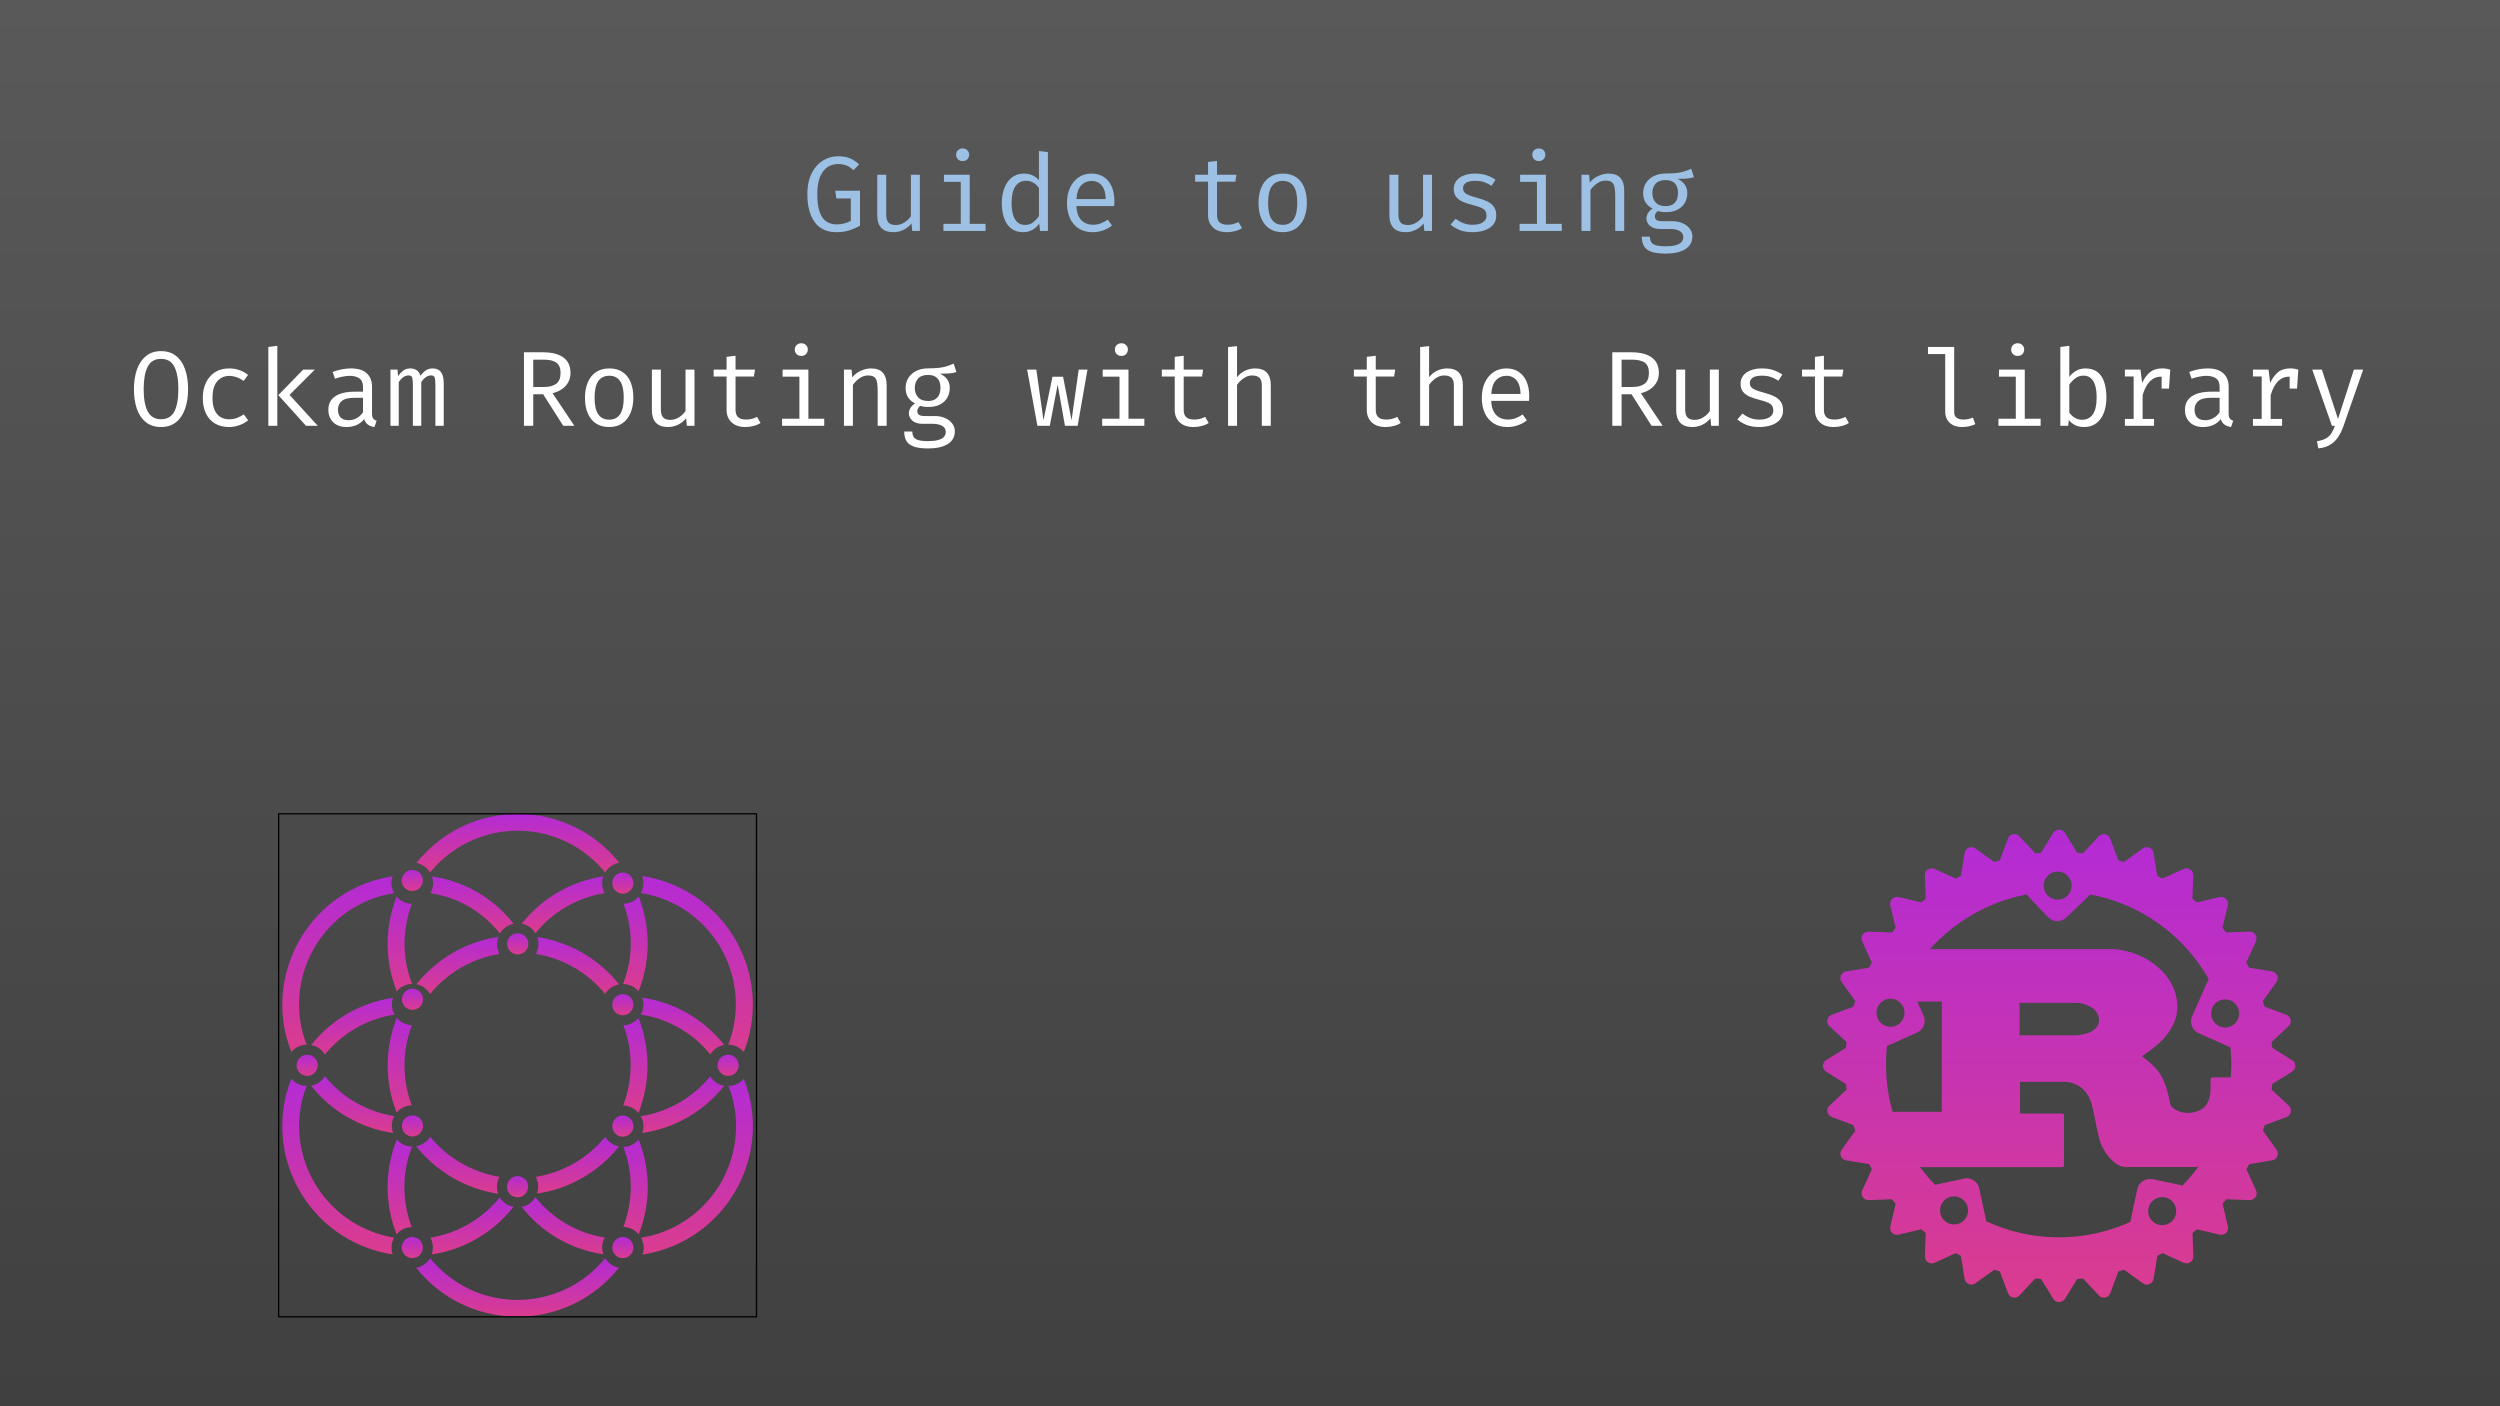 <svg width="1920" height="1080" viewBox="0 0 1920 1080" fill="none" xmlns="http://www.w3.org/2000/svg">
<rect x="0" y="0" width="1920" height="1080" fill="#808080" stroke="none"/>
<g clip-path="url(#clip0_1125_2)">
<path d="M1920 0H0V1080H1920V0Z" fill="url(#paint0_linear_1125_2)" fill-opacity="0.5"/>
<path d="M642.031 178.324C637.576 178.324 633.695 177.244 630.387 175.085C627.107 172.926 624.565 169.687 622.761 165.368C620.957 161.049 620.055 155.637 620.055 149.132C620.055 144.267 620.698 140.016 621.982 136.381C623.294 132.746 625.057 129.712 627.271 127.279C629.513 124.846 632.041 123.029 634.856 121.826C637.699 120.623 640.637 120.022 643.671 120.022C647.361 120.022 650.423 120.555 652.855 121.621C655.288 122.66 657.611 124.19 659.825 126.213L655.52 130.682C653.798 129.069 651.981 127.88 650.067 127.115C648.181 126.35 646.063 125.967 643.712 125.967C641.662 125.967 639.681 126.363 637.767 127.156C635.854 127.949 634.132 129.247 632.601 131.051C631.098 132.828 629.895 135.192 628.993 138.144C628.119 141.096 627.681 144.759 627.681 149.132C627.681 154.571 628.242 158.999 629.362 162.416C630.51 165.833 632.191 168.347 634.405 169.96C636.647 171.545 639.407 172.338 642.687 172.338C644.655 172.338 646.514 172.106 648.263 171.641C650.04 171.176 651.762 170.507 653.429 169.632V152.412H642.318L641.457 146.508H660.481V173.404C657.939 174.771 655.233 175.932 652.363 176.889C649.493 177.846 646.049 178.324 642.031 178.324ZM680.621 134.208V164.794C680.621 167.637 681.209 169.687 682.384 170.944C683.56 172.201 685.391 172.83 687.878 172.83C690.256 172.83 692.498 172.16 694.602 170.821C696.734 169.454 698.388 167.842 699.563 165.983V134.208H706.451V177.381H700.588L700.014 171.559C698.32 173.746 696.229 175.427 693.741 176.602C691.254 177.75 688.739 178.324 686.197 178.324C682.015 178.324 678.886 177.217 676.808 175.003C674.758 172.762 673.733 169.632 673.733 165.614V134.208H680.621ZM744.754 134.208V171.928H756.931V177.381H724.541V171.928H737.866V139.661H724.951V134.208H744.754ZM739.26 113.995C740.791 113.995 742.007 114.46 742.909 115.389C743.838 116.318 744.303 117.453 744.303 118.792C744.303 120.186 743.838 121.361 742.909 122.318C742.007 123.247 740.791 123.712 739.26 123.712C737.811 123.712 736.622 123.247 735.693 122.318C734.764 121.361 734.299 120.186 734.299 118.792C734.299 117.453 734.764 116.318 735.693 115.389C736.622 114.46 737.811 113.995 739.26 113.995ZM797.899 115.963L804.787 116.824V177.381H798.76L798.104 171.682C796.491 173.978 794.633 175.659 792.528 176.725C790.451 177.791 788.223 178.324 785.845 178.324C782.1 178.324 779.012 177.381 776.579 175.495C774.146 173.609 772.342 170.985 771.167 167.623C769.992 164.234 769.404 160.311 769.404 155.856C769.404 151.537 770.074 147.683 771.413 144.294C772.752 140.877 774.679 138.199 777.194 136.258C779.736 134.29 782.784 133.306 786.337 133.306C788.824 133.306 791.011 133.743 792.897 134.618C794.783 135.465 796.45 136.723 797.899 138.39V115.963ZM788.141 138.841C784.533 138.841 781.759 140.249 779.818 143.064C777.877 145.879 776.907 150.143 776.907 155.856C776.907 159.573 777.303 162.689 778.096 165.204C778.889 167.719 780.05 169.605 781.581 170.862C783.139 172.119 785.039 172.748 787.28 172.748C789.74 172.748 791.831 172.051 793.553 170.657C795.302 169.263 796.751 167.691 797.899 165.942V144.376C796.724 142.627 795.302 141.274 793.635 140.317C791.968 139.333 790.136 138.841 788.141 138.841ZM826.649 158.234C826.786 161.569 827.428 164.302 828.576 166.434C829.724 168.539 831.241 170.097 833.127 171.108C835.013 172.092 837.063 172.584 839.277 172.584C841.491 172.584 843.486 172.256 845.263 171.6C847.067 170.944 848.912 169.974 850.798 168.689L854.037 173.24C852.014 174.825 849.705 176.069 847.108 176.971C844.539 177.873 841.901 178.324 839.195 178.324C835.013 178.324 831.446 177.381 828.494 175.495C825.542 173.609 823.287 170.985 821.729 167.623C820.198 164.234 819.433 160.311 819.433 155.856C819.433 151.483 820.212 147.601 821.77 144.212C823.328 140.823 825.515 138.158 828.33 136.217C831.145 134.276 834.466 133.306 838.293 133.306C841.928 133.306 845.058 134.167 847.682 135.889C850.306 137.584 852.315 140.016 853.709 143.187C855.13 146.33 855.841 150.089 855.841 154.462C855.841 155.2 855.827 155.897 855.8 156.553C855.773 157.182 855.732 157.742 855.677 158.234H826.649ZM838.375 138.964C835.177 138.964 832.498 140.098 830.339 142.367C828.207 144.636 826.991 148.148 826.69 152.904H849.199C849.117 148.285 848.106 144.813 846.165 142.49C844.224 140.139 841.628 138.964 838.375 138.964ZM953.849 175.208C952.373 176.192 950.583 176.957 948.478 177.504C946.373 178.051 944.31 178.324 942.287 178.324C937.64 178.324 934.06 177.108 931.545 174.675C929.03 172.242 927.773 169.113 927.773 165.286V139.538H917.851V134.208H927.773V124.409L934.661 123.589V134.208H949.585L948.765 139.538H934.661V165.204C934.661 167.609 935.29 169.441 936.547 170.698C937.832 171.955 939.95 172.584 942.902 172.584C944.515 172.584 946.004 172.393 947.371 172.01C948.738 171.627 950.009 171.135 951.184 170.534L953.849 175.208ZM985.182 133.306C989.255 133.306 992.658 134.235 995.391 136.094C998.152 137.925 1000.22 140.522 1001.58 143.884C1002.98 147.246 1003.67 151.209 1003.67 155.774C1003.67 160.175 1002.96 164.07 1001.54 167.459C1000.12 170.848 998.029 173.513 995.268 175.454C992.535 177.367 989.145 178.324 985.1 178.324C981.055 178.324 977.652 177.395 974.891 175.536C972.13 173.677 970.039 171.067 968.618 167.705C967.224 164.316 966.527 160.366 966.527 155.856C966.527 151.401 967.238 147.478 968.659 144.089C970.08 140.7 972.171 138.062 974.932 136.176C977.72 134.263 981.137 133.306 985.182 133.306ZM985.182 138.923C981.465 138.923 978.649 140.303 976.736 143.064C974.85 145.797 973.907 150.061 973.907 155.856C973.907 161.541 974.836 165.764 976.695 168.525C978.581 171.286 981.383 172.666 985.1 172.666C988.817 172.666 991.605 171.286 993.464 168.525C995.35 165.764 996.293 161.514 996.293 155.774C996.293 150.034 995.364 145.797 993.505 143.064C991.646 140.303 988.872 138.923 985.182 138.923ZM1073.96 134.208V164.794C1073.96 167.637 1074.55 169.687 1075.73 170.944C1076.9 172.201 1078.73 172.83 1081.22 172.83C1083.6 172.83 1085.84 172.16 1087.95 170.821C1090.08 169.454 1091.73 167.842 1092.91 165.983V134.208H1099.79V177.381H1093.93L1093.36 171.559C1091.66 173.746 1089.57 175.427 1087.08 176.602C1084.6 177.75 1082.08 178.324 1079.54 178.324C1075.36 178.324 1072.23 177.217 1070.15 175.003C1068.1 172.762 1067.08 169.632 1067.08 165.614V134.208H1073.96ZM1130.92 172.625C1134.23 172.625 1136.84 172.01 1138.75 170.78C1140.69 169.523 1141.66 167.855 1141.66 165.778C1141.66 164.466 1141.42 163.332 1140.93 162.375C1140.46 161.418 1139.49 160.557 1138.02 159.792C1136.54 159.027 1134.27 158.261 1131.21 157.496C1128.23 156.758 1125.63 155.911 1123.42 154.954C1121.23 153.97 1119.52 152.699 1118.29 151.141C1117.09 149.583 1116.49 147.56 1116.49 145.073C1116.49 142.64 1117.17 140.549 1118.54 138.8C1119.93 137.023 1121.86 135.67 1124.32 134.741C1126.78 133.784 1129.64 133.306 1132.89 133.306C1136.36 133.306 1139.38 133.771 1141.95 134.7C1144.55 135.602 1146.75 136.723 1148.55 138.062L1145.52 142.736C1143.88 141.615 1142.07 140.7 1140.11 139.989C1138.14 139.251 1135.76 138.882 1132.97 138.882C1129.58 138.882 1127.18 139.415 1125.76 140.481C1124.34 141.52 1123.62 142.873 1123.62 144.54C1123.62 145.797 1123.97 146.85 1124.65 147.697C1125.36 148.517 1126.55 149.269 1128.22 149.952C1129.88 150.608 1132.18 151.332 1135.1 152.125C1137.92 152.863 1140.37 153.751 1142.44 154.79C1144.55 155.829 1146.19 157.195 1147.36 158.89C1148.54 160.585 1149.13 162.771 1149.13 165.45C1149.13 168.511 1148.25 170.999 1146.5 172.912C1144.75 174.798 1142.48 176.178 1139.7 177.053C1136.94 177.9 1134.01 178.324 1130.92 178.324C1127.01 178.324 1123.68 177.764 1120.92 176.643C1118.19 175.495 1115.89 174.115 1114.03 172.502L1117.97 167.951C1119.66 169.345 1121.6 170.479 1123.79 171.354C1126 172.201 1128.38 172.625 1130.92 172.625ZM1187.27 134.208V171.928H1199.44V177.381H1167.05V171.928H1180.38V139.661H1167.46V134.208H1187.27ZM1181.77 113.995C1183.3 113.995 1184.52 114.46 1185.42 115.389C1186.35 116.318 1186.81 117.453 1186.81 118.792C1186.81 120.186 1186.35 121.361 1185.42 122.318C1184.52 123.247 1183.3 123.712 1181.77 123.712C1180.32 123.712 1179.13 123.247 1178.2 122.318C1177.28 121.361 1176.81 120.186 1176.81 118.792C1176.81 117.453 1177.28 116.318 1178.2 115.389C1179.13 114.46 1180.32 113.995 1181.77 113.995ZM1214.58 177.381V134.208H1220.44L1220.98 140.194C1222.73 137.98 1224.91 136.285 1227.54 135.11C1230.19 133.907 1232.76 133.306 1235.24 133.306C1239.48 133.306 1242.56 134.427 1244.47 136.668C1246.41 138.909 1247.38 142.025 1247.38 146.016V177.381H1240.49V151.1C1240.49 148.148 1240.33 145.77 1240 143.966C1239.67 142.135 1238.99 140.809 1237.95 139.989C1236.91 139.142 1235.3 138.718 1233.11 138.718C1231.42 138.718 1229.82 139.087 1228.32 139.825C1226.84 140.563 1225.51 141.492 1224.34 142.613C1223.19 143.706 1222.23 144.813 1221.47 145.934V177.381H1214.58ZM1298.84 129.616L1300.98 136.094C1299.15 136.668 1297.19 137.023 1295.11 137.16C1293.04 137.297 1290.78 137.365 1288.35 137.365C1290.84 138.513 1292.71 140.003 1293.97 141.834C1295.22 143.638 1295.85 145.77 1295.85 148.23C1295.85 151.073 1295.21 153.601 1293.92 155.815C1292.64 158.029 1290.78 159.765 1288.35 161.022C1285.94 162.279 1283.03 162.908 1279.62 162.908C1278.17 162.908 1276.95 162.84 1275.97 162.703C1275.01 162.566 1274.08 162.361 1273.18 162.088C1272.52 162.525 1271.98 163.127 1271.54 163.892C1271.13 164.657 1270.92 165.45 1270.92 166.27C1270.92 167.309 1271.33 168.17 1272.15 168.853C1272.97 169.536 1274.49 169.878 1276.7 169.878H1284.49C1287.39 169.878 1289.99 170.397 1292.28 171.436C1294.61 172.475 1296.43 173.869 1297.74 175.618C1299.08 177.367 1299.75 179.363 1299.75 181.604C1299.75 185.841 1297.94 189.093 1294.33 191.362C1290.75 193.631 1285.68 194.765 1279.12 194.765C1274.53 194.765 1270.91 194.287 1268.26 193.33C1265.61 192.401 1263.71 190.966 1262.56 189.025C1261.44 187.112 1260.88 184.693 1260.88 181.768H1267.11C1267.11 183.435 1267.44 184.816 1268.09 185.909C1268.75 187.002 1269.94 187.809 1271.66 188.328C1273.38 188.875 1275.86 189.148 1279.08 189.148C1282.25 189.148 1284.84 188.875 1286.83 188.328C1288.85 187.809 1290.34 187.016 1291.3 185.95C1292.28 184.911 1292.78 183.613 1292.78 182.055C1292.78 180.005 1291.85 178.461 1289.99 177.422C1288.13 176.383 1285.81 175.864 1283.02 175.864H1275.31C1271.59 175.864 1268.85 175.044 1267.07 173.404C1265.32 171.764 1264.45 169.878 1264.45 167.746C1264.45 166.352 1264.84 164.999 1265.63 163.687C1266.45 162.375 1267.64 161.213 1269.2 160.202C1266.71 158.89 1264.88 157.264 1263.71 155.323C1262.53 153.382 1261.94 151.032 1261.94 148.271C1261.94 145.346 1262.67 142.763 1264.12 140.522C1265.57 138.253 1267.59 136.477 1270.19 135.192C1272.78 133.907 1275.78 133.265 1279.16 133.265C1282.8 133.238 1285.75 133.087 1288.02 132.814C1290.29 132.513 1292.23 132.09 1293.84 131.543C1295.48 130.996 1297.15 130.354 1298.84 129.616ZM1279.16 138.308C1275.69 138.308 1273.12 139.251 1271.46 141.137C1269.82 142.996 1269 145.374 1269 148.271C1269 151.196 1269.84 153.601 1271.54 155.487C1273.23 157.373 1275.83 158.316 1279.33 158.316C1282.39 158.316 1284.71 157.428 1286.3 155.651C1287.91 153.874 1288.72 151.401 1288.72 148.23C1288.72 144.977 1287.91 142.517 1286.3 140.85C1284.71 139.155 1282.34 138.308 1279.16 138.308Z" fill="#9CC1E4"/>
<path d="M144.448 298.854C144.448 304.539 143.669 309.582 142.111 313.983C140.58 318.356 138.27 321.787 135.182 324.274C132.093 326.734 128.253 327.964 123.661 327.964C119.096 327.964 115.256 326.761 112.14 324.356C109.051 321.923 106.728 318.534 105.17 314.188C103.639 309.842 102.874 304.758 102.874 298.936C102.874 293.223 103.639 288.167 105.17 283.766C106.728 279.365 109.051 275.921 112.14 273.434C115.256 270.919 119.096 269.662 123.661 269.662C128.253 269.662 132.093 270.878 135.182 273.311C138.27 275.744 140.58 279.147 142.111 283.52C143.669 287.893 144.448 293.005 144.448 298.854ZM136.986 298.854C136.986 291.337 135.947 285.584 133.87 281.593C131.82 277.602 128.417 275.607 123.661 275.607C118.905 275.607 115.488 277.616 113.411 281.634C111.361 285.652 110.336 291.419 110.336 298.936C110.336 306.453 111.402 312.179 113.534 316.115C115.666 320.024 119.041 321.978 123.661 321.978C128.417 321.978 131.82 320.01 133.87 316.074C135.947 312.111 136.986 306.371 136.986 298.854ZM175.986 322.019C178.145 322.019 180.154 321.664 182.013 320.953C183.899 320.242 185.634 319.34 187.22 318.247L190.582 322.757C188.696 324.37 186.427 325.641 183.776 326.57C181.124 327.499 178.528 327.964 175.986 327.964C171.694 327.964 168.032 327.048 164.998 325.217C161.991 323.358 159.695 320.762 158.11 317.427C156.524 314.065 155.732 310.129 155.732 305.619C155.732 301.3 156.524 297.433 158.11 294.016C159.722 290.572 162.032 287.866 165.039 285.898C168.073 283.93 171.749 282.946 176.068 282.946C178.828 282.946 181.411 283.37 183.817 284.217C186.249 285.037 188.477 286.281 190.5 287.948L187.138 292.54C185.306 291.255 183.461 290.299 181.603 289.67C179.771 289.014 177.899 288.686 175.986 288.686C172.268 288.686 169.207 290.08 166.802 292.868C164.396 295.656 163.194 299.906 163.194 305.619C163.194 309.446 163.74 312.575 164.834 315.008C165.954 317.413 167.471 319.19 169.385 320.338C171.325 321.459 173.526 322.019 175.986 322.019ZM241.799 283.848L222.365 303.282L244.054 327.021H234.993L213.755 303.446L232.861 283.848H241.799ZM212.976 265.603V327.021H206.088V266.464L212.976 265.603ZM285.719 317.591C285.719 319.313 286.006 320.57 286.58 321.363C287.154 322.156 288.043 322.743 289.245 323.126L287.564 327.964C285.706 327.718 284.079 327.13 282.685 326.201C281.291 325.244 280.28 323.809 279.651 321.896C278.093 323.891 276.153 325.408 273.829 326.447C271.506 327.458 268.937 327.964 266.121 327.964C261.803 327.964 258.4 326.748 255.912 324.315C253.425 321.882 252.181 318.657 252.181 314.639C252.181 310.184 253.917 306.767 257.388 304.389C260.86 302.011 265.875 300.822 272.435 300.822H278.79V297.214C278.79 294.098 277.875 291.898 276.043 290.613C274.239 289.301 271.725 288.645 268.499 288.645C267.078 288.645 265.411 288.823 263.497 289.178C261.584 289.506 259.507 290.066 257.265 290.859L255.461 285.652C258.113 284.668 260.6 283.971 262.923 283.561C265.247 283.151 267.461 282.946 269.565 282.946C274.95 282.946 278.982 284.203 281.66 286.718C284.366 289.205 285.719 292.595 285.719 296.886V317.591ZM267.884 322.716C270.016 322.716 272.053 322.183 273.993 321.117C275.934 320.024 277.533 318.52 278.79 316.607V305.496H272.558C267.802 305.496 264.44 306.316 262.472 307.956C260.532 309.596 259.561 311.796 259.561 314.557C259.561 317.236 260.245 319.272 261.611 320.666C263.005 322.033 265.096 322.716 267.884 322.716ZM332.427 282.946C333.821 282.946 335.147 283.247 336.404 283.848C337.689 284.449 338.741 285.611 339.561 287.333C340.381 289.055 340.791 291.57 340.791 294.877V327.021H334.395V295.984C334.395 293.278 334.231 291.324 333.903 290.121C333.575 288.918 332.632 288.317 331.074 288.317C329.79 288.317 328.505 288.727 327.22 289.547C325.963 290.34 324.733 291.652 323.53 293.483V327.021H317.093V295.984C317.093 293.278 316.929 291.324 316.601 290.121C316.273 288.918 315.33 288.317 313.772 288.317C312.433 288.317 311.135 288.727 309.877 289.547C308.647 290.34 307.431 291.652 306.228 293.483V327.021H299.873V283.848H305.285L305.695 288.85C306.871 287.183 308.183 285.789 309.631 284.668C311.107 283.52 312.925 282.946 315.084 282.946C316.724 282.946 318.269 283.342 319.717 284.135C321.166 284.9 322.232 286.404 322.915 288.645C324.091 286.95 325.416 285.584 326.892 284.545C328.368 283.479 330.213 282.946 332.427 282.946ZM438.143 286.39C438.143 289.205 437.528 291.665 436.298 293.77C435.096 295.875 433.456 297.61 431.378 298.977C429.301 300.344 426.964 301.341 424.367 301.97L441.095 327.021H432.567L417.151 302.79H409.525V327.021H402.391V270.564H416.905C423.875 270.564 429.151 271.903 432.731 274.582C436.339 277.233 438.143 281.169 438.143 286.39ZM430.517 286.39C430.517 282.755 429.479 280.158 427.401 278.6C425.324 277.015 422.099 276.222 417.725 276.222H409.525V297.214H417.725C421.771 297.214 424.914 296.394 427.155 294.754C429.397 293.087 430.517 290.299 430.517 286.39ZM467.918 282.946C471.991 282.946 475.394 283.875 478.127 285.734C480.888 287.565 482.952 290.162 484.318 293.524C485.712 296.886 486.409 300.849 486.409 305.414C486.409 309.815 485.699 313.71 484.277 317.099C482.856 320.488 480.765 323.153 478.004 325.094C475.271 327.007 471.882 327.964 467.836 327.964C463.791 327.964 460.388 327.035 457.627 325.176C454.867 323.317 452.776 320.707 451.354 317.345C449.96 313.956 449.263 310.006 449.263 305.496C449.263 301.041 449.974 297.118 451.395 293.729C452.817 290.34 454.908 287.702 457.668 285.816C460.456 283.903 463.873 282.946 467.918 282.946ZM467.918 288.563C464.201 288.563 461.386 289.943 459.472 292.704C457.586 295.437 456.643 299.701 456.643 305.496C456.643 311.181 457.573 315.404 459.431 318.165C461.317 320.926 464.119 322.306 467.836 322.306C471.554 322.306 474.342 320.926 476.2 318.165C478.086 315.404 479.029 311.154 479.029 305.414C479.029 299.674 478.1 295.437 476.241 292.704C474.383 289.943 471.608 288.563 467.918 288.563ZM507.533 283.848V314.434C507.533 317.277 508.121 319.327 509.296 320.584C510.472 321.841 512.303 322.47 514.79 322.47C517.168 322.47 519.41 321.8 521.514 320.461C523.646 319.094 525.3 317.482 526.475 315.623V283.848H533.363V327.021H527.5L526.926 321.199C525.232 323.386 523.141 325.067 520.653 326.242C518.166 327.39 515.651 327.964 513.109 327.964C508.927 327.964 505.798 326.857 503.72 324.643C501.67 322.402 500.645 319.272 500.645 315.254V283.848H507.533ZM584.089 324.848C582.613 325.832 580.823 326.597 578.718 327.144C576.614 327.691 574.55 327.964 572.527 327.964C567.881 327.964 564.3 326.748 561.785 324.315C559.271 321.882 558.013 318.753 558.013 314.926V289.178H548.091V283.848H558.013V274.049L564.901 273.229V283.848H579.825L579.005 289.178H564.901V314.844C564.901 317.249 565.53 319.081 566.787 320.338C568.072 321.595 570.19 322.224 573.142 322.224C574.755 322.224 576.245 322.033 577.611 321.65C578.978 321.267 580.249 320.775 581.424 320.174L584.089 324.848ZM620.834 283.848V321.568H633.011V327.021H600.621V321.568H613.946V289.301H601.031V283.848H620.834ZM615.34 263.635C616.871 263.635 618.087 264.1 618.989 265.029C619.919 265.958 620.383 267.093 620.383 268.432C620.383 269.826 619.919 271.001 618.989 271.958C618.087 272.887 616.871 273.352 615.34 273.352C613.892 273.352 612.703 272.887 611.773 271.958C610.844 271.001 610.379 269.826 610.379 268.432C610.379 267.093 610.844 265.958 611.773 265.029C612.703 264.1 613.892 263.635 615.34 263.635ZM648.149 327.021V283.848H654.012L654.545 289.834C656.295 287.62 658.481 285.925 661.105 284.75C663.757 283.547 666.326 282.946 668.813 282.946C673.05 282.946 676.125 284.067 678.038 286.308C679.979 288.549 680.949 291.665 680.949 295.656V327.021H674.061V300.74C674.061 297.788 673.897 295.41 673.569 293.606C673.241 291.775 672.558 290.449 671.519 289.629C670.481 288.782 668.868 288.358 666.681 288.358C664.987 288.358 663.388 288.727 661.884 289.465C660.408 290.203 659.083 291.132 657.907 292.253C656.759 293.346 655.803 294.453 655.037 295.574V327.021H648.149ZM732.413 279.256L734.545 285.734C732.714 286.308 730.76 286.663 728.682 286.8C726.605 286.937 724.35 287.005 721.917 287.005C724.405 288.153 726.277 289.643 727.534 291.474C728.792 293.278 729.42 295.41 729.42 297.87C729.42 300.713 728.778 303.241 727.493 305.455C726.209 307.669 724.35 309.405 721.917 310.662C719.512 311.919 716.601 312.548 713.184 312.548C711.736 312.548 710.519 312.48 709.535 312.343C708.579 312.206 707.649 312.001 706.747 311.728C706.091 312.165 705.545 312.767 705.107 313.532C704.697 314.297 704.492 315.09 704.492 315.91C704.492 316.949 704.902 317.81 705.722 318.493C706.542 319.176 708.059 319.518 710.273 319.518H718.063C720.961 319.518 723.557 320.037 725.853 321.076C728.177 322.115 729.994 323.509 731.306 325.258C732.646 327.007 733.315 329.003 733.315 331.244C733.315 335.481 731.511 338.733 727.903 341.002C724.323 343.271 719.252 344.405 712.692 344.405C708.1 344.405 704.479 343.927 701.827 342.97C699.176 342.041 697.276 340.606 696.128 338.665C695.008 336.752 694.447 334.333 694.447 331.408H700.679C700.679 333.075 701.007 334.456 701.663 335.549C702.319 336.642 703.508 337.449 705.23 337.968C706.952 338.515 709.426 338.788 712.651 338.788C715.822 338.788 718.405 338.515 720.4 337.968C722.423 337.449 723.913 336.656 724.869 335.59C725.853 334.551 726.345 333.253 726.345 331.695C726.345 329.645 725.416 328.101 723.557 327.062C721.699 326.023 719.375 325.504 716.587 325.504H708.879C705.162 325.504 702.415 324.684 700.638 323.044C698.889 321.404 698.014 319.518 698.014 317.386C698.014 315.992 698.411 314.639 699.203 313.327C700.023 312.015 701.212 310.853 702.77 309.842C700.283 308.53 698.452 306.904 697.276 304.963C696.101 303.022 695.513 300.672 695.513 297.911C695.513 294.986 696.238 292.403 697.686 290.162C699.135 287.893 701.158 286.117 703.754 284.832C706.351 283.547 709.344 282.905 712.733 282.905C716.369 282.878 719.321 282.727 721.589 282.454C723.858 282.153 725.799 281.73 727.411 281.183C729.051 280.636 730.719 279.994 732.413 279.256ZM712.733 287.948C709.262 287.948 706.693 288.891 705.025 290.777C703.385 292.636 702.565 295.014 702.565 297.911C702.565 300.836 703.413 303.241 705.107 305.127C706.802 307.013 709.399 307.956 712.897 307.956C715.959 307.956 718.282 307.068 719.867 305.291C721.48 303.514 722.286 301.041 722.286 297.87C722.286 294.617 721.48 292.157 719.867 290.49C718.282 288.795 715.904 287.948 712.733 287.948ZM827.633 327.021H817.875L812.299 295.328L806.231 327.021H796.719L788.847 283.848H795.899L801.393 322.757L808.281 289.342H816.44L822.959 322.757L828.453 283.848H835.177L827.633 327.021ZM866.674 283.848V321.568H878.851V327.021H846.461V321.568H859.786V289.301H846.871V283.848H866.674ZM861.18 263.635C862.711 263.635 863.927 264.1 864.829 265.029C865.758 265.958 866.223 267.093 866.223 268.432C866.223 269.826 865.758 271.001 864.829 271.958C863.927 272.887 862.711 273.352 861.18 273.352C859.731 273.352 858.542 272.887 857.613 271.958C856.684 271.001 856.219 269.826 856.219 268.432C856.219 267.093 856.684 265.958 857.613 265.029C858.542 264.1 859.731 263.635 861.18 263.635ZM928.265 324.848C926.789 325.832 924.999 326.597 922.894 327.144C920.789 327.691 918.726 327.964 916.703 327.964C912.056 327.964 908.476 326.748 905.961 324.315C903.446 321.882 902.189 318.753 902.189 314.926V289.178H892.267V283.848H902.189V274.049L909.077 273.229V283.848H924.001L923.181 289.178H909.077V314.844C909.077 317.249 909.706 319.081 910.963 320.338C912.248 321.595 914.366 322.224 917.318 322.224C918.931 322.224 920.42 322.033 921.787 321.65C923.154 321.267 924.425 320.775 925.6 320.174L928.265 324.848ZM950.045 265.808V289.752C951.74 287.483 953.817 285.789 956.277 284.668C958.764 283.52 961.279 282.946 963.821 282.946C968.03 282.946 971.105 284.067 973.046 286.308C974.987 288.549 975.957 291.665 975.957 295.656V327.021H969.069V295.82C969.069 293.223 968.468 291.337 967.265 290.162C966.062 288.959 964.176 288.358 961.607 288.358C959.967 288.358 958.409 288.727 956.933 289.465C955.457 290.203 954.131 291.119 952.956 292.212C951.781 293.305 950.81 294.426 950.045 295.574V327.021H943.157V266.546L950.045 265.808ZM1075.77 324.848C1074.29 325.832 1072.5 326.597 1070.4 327.144C1068.29 327.691 1066.23 327.964 1064.21 327.964C1059.56 327.964 1055.98 326.748 1053.46 324.315C1050.95 321.882 1049.69 318.753 1049.69 314.926V289.178H1039.77V283.848H1049.69V274.049L1056.58 273.229V283.848H1071.5L1070.68 289.178H1056.58V314.844C1056.58 317.249 1057.21 319.081 1058.47 320.338C1059.75 321.595 1061.87 322.224 1064.82 322.224C1066.43 322.224 1067.92 322.033 1069.29 321.65C1070.66 321.267 1071.93 320.775 1073.1 320.174L1075.77 324.848ZM1097.55 265.808V289.752C1099.24 287.483 1101.32 285.789 1103.78 284.668C1106.27 283.52 1108.78 282.946 1111.32 282.946C1115.53 282.946 1118.61 284.067 1120.55 286.308C1122.49 288.549 1123.46 291.665 1123.46 295.656V327.021H1116.57V295.82C1116.57 293.223 1115.97 291.337 1114.77 290.162C1113.57 288.959 1111.68 288.358 1109.11 288.358C1107.47 288.358 1105.91 288.727 1104.44 289.465C1102.96 290.203 1101.64 291.119 1100.46 292.212C1099.28 293.305 1098.31 294.426 1097.55 295.574V327.021H1090.66V266.546L1097.55 265.808ZM1145.24 307.874C1145.38 311.209 1146.02 313.942 1147.17 316.074C1148.32 318.179 1149.83 319.737 1151.72 320.748C1153.6 321.732 1155.65 322.224 1157.87 322.224C1160.08 322.224 1162.08 321.896 1163.85 321.24C1165.66 320.584 1167.5 319.614 1169.39 318.329L1172.63 322.88C1170.61 324.465 1168.3 325.709 1165.7 326.611C1163.13 327.513 1160.49 327.964 1157.79 327.964C1153.6 327.964 1150.04 327.021 1147.09 325.135C1144.13 323.249 1141.88 320.625 1140.32 317.263C1138.79 313.874 1138.02 309.951 1138.02 305.496C1138.02 301.123 1138.8 297.241 1140.36 293.852C1141.92 290.463 1144.11 287.798 1146.92 285.857C1149.74 283.916 1153.06 282.946 1156.88 282.946C1160.52 282.946 1163.65 283.807 1166.27 285.529C1168.9 287.224 1170.91 289.656 1172.3 292.827C1173.72 295.97 1174.43 299.729 1174.43 304.102C1174.43 304.84 1174.42 305.537 1174.39 306.193C1174.36 306.822 1174.32 307.382 1174.27 307.874H1145.24ZM1156.97 288.604C1153.77 288.604 1151.09 289.738 1148.93 292.007C1146.8 294.276 1145.58 297.788 1145.28 302.544H1167.79C1167.71 297.925 1166.7 294.453 1164.76 292.13C1162.82 289.779 1160.22 288.604 1156.97 288.604ZM1274 286.39C1274 289.205 1273.38 291.665 1272.15 293.77C1270.95 295.875 1269.31 297.61 1267.23 298.977C1265.16 300.344 1262.82 301.341 1260.22 301.97L1276.95 327.021H1268.42L1253.01 302.79H1245.38V327.021H1238.25V270.564H1252.76C1259.73 270.564 1265.01 271.903 1268.59 274.582C1272.19 277.233 1274 281.169 1274 286.39ZM1266.37 286.39C1266.37 282.755 1265.33 280.158 1263.26 278.6C1261.18 277.015 1257.95 276.222 1253.58 276.222H1245.38V297.214H1253.58C1257.63 297.214 1260.77 296.394 1263.01 294.754C1265.25 293.087 1266.37 290.299 1266.37 286.39ZM1294.22 283.848V314.434C1294.22 317.277 1294.81 319.327 1295.98 320.584C1297.16 321.841 1298.99 322.47 1301.48 322.47C1303.86 322.47 1306.1 321.8 1308.2 320.461C1310.33 319.094 1311.99 317.482 1313.16 315.623V283.848H1320.05V327.021H1314.19L1313.61 321.199C1311.92 323.386 1309.83 325.067 1307.34 326.242C1304.85 327.39 1302.34 327.964 1299.8 327.964C1295.61 327.964 1292.49 326.857 1290.41 324.643C1288.36 322.402 1287.33 319.272 1287.33 315.254V283.848H1294.22ZM1351.18 322.265C1354.49 322.265 1357.1 321.65 1359.01 320.42C1360.95 319.163 1361.92 317.495 1361.92 315.418C1361.92 314.106 1361.67 312.972 1361.18 312.015C1360.72 311.058 1359.75 310.197 1358.27 309.432C1356.8 308.667 1354.53 307.901 1351.47 307.136C1348.49 306.398 1345.89 305.551 1343.68 304.594C1341.49 303.61 1339.78 302.339 1338.55 300.781C1337.35 299.223 1336.75 297.2 1336.75 294.713C1336.75 292.28 1337.43 290.189 1338.8 288.44C1340.19 286.663 1342.12 285.31 1344.58 284.381C1347.04 283.424 1349.89 282.946 1353.15 282.946C1356.62 282.946 1359.64 283.411 1362.21 284.34C1364.8 285.242 1367 286.363 1368.81 287.702L1365.77 292.376C1364.13 291.255 1362.33 290.34 1360.36 289.629C1358.39 288.891 1356.02 288.522 1353.23 288.522C1349.84 288.522 1347.43 289.055 1346.01 290.121C1344.59 291.16 1343.88 292.513 1343.88 294.18C1343.88 295.437 1344.22 296.49 1344.91 297.337C1345.62 298.157 1346.81 298.909 1348.47 299.592C1350.14 300.248 1352.44 300.972 1355.36 301.765C1358.18 302.503 1360.62 303.391 1362.7 304.43C1364.8 305.469 1366.44 306.835 1367.62 308.53C1368.8 310.225 1369.38 312.411 1369.38 315.09C1369.38 318.151 1368.51 320.639 1366.76 322.552C1365.01 324.438 1362.74 325.818 1359.95 326.693C1357.19 327.54 1354.27 327.964 1351.18 327.964C1347.27 327.964 1343.94 327.404 1341.17 326.283C1338.44 325.135 1336.15 323.755 1334.29 322.142L1338.22 317.591C1339.92 318.985 1341.86 320.119 1344.04 320.994C1346.26 321.841 1348.64 322.265 1351.18 322.265ZM1419.94 324.848C1418.47 325.832 1416.68 326.597 1414.57 327.144C1412.47 327.691 1410.41 327.964 1408.38 327.964C1403.74 327.964 1400.16 326.748 1397.64 324.315C1395.13 321.882 1393.87 318.753 1393.87 314.926V289.178H1383.95V283.848H1393.87V274.049L1400.76 273.229V283.848H1415.68L1414.86 289.178H1400.76V314.844C1400.76 317.249 1401.39 319.081 1402.64 320.338C1403.93 321.595 1406.05 322.224 1409 322.224C1410.61 322.224 1412.1 322.033 1413.47 321.65C1414.83 321.267 1416.1 320.775 1417.28 320.174L1419.94 324.848ZM1500.81 266.464V316.361C1500.81 318.493 1501.47 320.01 1502.78 320.912C1504.12 321.787 1505.84 322.224 1507.95 322.224C1509.26 322.224 1510.5 322.087 1511.68 321.814C1512.86 321.541 1514.03 321.172 1515.21 320.707L1517.05 325.75C1515.88 326.324 1514.41 326.83 1512.66 327.267C1510.94 327.732 1508.99 327.964 1506.8 327.964C1502.97 327.964 1499.87 326.912 1497.49 324.807C1495.12 322.675 1493.93 319.737 1493.93 315.992V271.917H1480.68V266.464H1500.81ZM1555.03 283.848V321.568H1567.2V327.021H1534.81V321.568H1548.14V289.301H1535.22V283.848H1555.03ZM1549.53 263.635C1551.06 263.635 1552.28 264.1 1553.18 265.029C1554.11 265.958 1554.57 267.093 1554.57 268.432C1554.57 269.826 1554.11 271.001 1553.18 271.958C1552.28 272.887 1551.06 273.352 1549.53 273.352C1548.08 273.352 1546.89 272.887 1545.96 271.958C1545.04 271.001 1544.57 269.826 1544.57 268.432C1544.57 267.093 1545.04 265.958 1545.96 265.029C1546.89 264.1 1548.08 263.635 1549.53 263.635ZM1589.23 289.465C1590.81 287.388 1592.63 285.789 1594.68 284.668C1596.76 283.52 1599.04 282.946 1601.53 282.946C1605.38 282.946 1608.5 283.875 1610.88 285.734C1613.25 287.593 1614.99 290.217 1616.08 293.606C1617.18 296.968 1617.72 300.904 1617.72 305.414C1617.72 309.76 1617.07 313.641 1615.76 317.058C1614.44 320.447 1612.52 323.112 1609.97 325.053C1607.46 326.994 1604.34 327.964 1600.63 327.964C1595.62 327.964 1591.7 326.16 1588.86 322.552L1588.37 327.021H1582.34V266.464L1589.23 265.603V289.465ZM1598.99 322.388C1602.59 322.388 1605.37 320.994 1607.31 318.206C1609.25 315.418 1610.22 311.14 1610.22 305.373C1610.22 301.601 1609.84 298.471 1609.07 295.984C1608.31 293.469 1607.16 291.597 1605.63 290.367C1604.13 289.11 1602.27 288.481 1600.05 288.481C1597.65 288.481 1595.53 289.205 1593.7 290.654C1591.89 292.075 1590.4 293.661 1589.23 295.41V316.812C1590.35 318.507 1591.76 319.86 1593.45 320.871C1595.17 321.882 1597.02 322.388 1598.99 322.388ZM1631.92 327.021V321.732H1638.64V289.137H1631.92V283.848H1643.89L1645.16 294.057C1646.83 290.504 1648.85 287.757 1651.23 285.816C1653.61 283.875 1656.75 282.905 1660.66 282.905C1661.86 282.905 1662.93 283.001 1663.86 283.192C1664.81 283.356 1665.78 283.575 1666.77 283.848L1664.76 289.998C1663.86 289.752 1663.04 289.574 1662.3 289.465C1661.56 289.328 1660.71 289.26 1659.76 289.26C1656.45 289.26 1653.61 290.435 1651.23 292.786C1648.85 295.137 1646.95 298.69 1645.53 303.446V321.732H1654.3V327.021H1631.92ZM1660.13 298.444V289.055L1660.82 283.848H1666.77L1665.78 298.444H1660.13ZM1711.59 317.591C1711.59 319.313 1711.88 320.57 1712.45 321.363C1713.03 322.156 1713.91 322.743 1715.12 323.126L1713.44 327.964C1711.58 327.718 1709.95 327.13 1708.56 326.201C1707.16 325.244 1706.15 323.809 1705.52 321.896C1703.96 323.891 1702.02 325.408 1699.7 326.447C1697.38 327.458 1694.81 327.964 1691.99 327.964C1687.67 327.964 1684.27 326.748 1681.78 324.315C1679.3 321.882 1678.05 318.657 1678.05 314.639C1678.05 310.184 1679.79 306.767 1683.26 304.389C1686.73 302.011 1691.75 300.822 1698.31 300.822H1704.66V297.214C1704.66 294.098 1703.75 291.898 1701.91 290.613C1700.11 289.301 1697.6 288.645 1694.37 288.645C1692.95 288.645 1691.28 288.823 1689.37 289.178C1687.46 289.506 1685.38 290.066 1683.14 290.859L1681.33 285.652C1683.98 284.668 1686.47 283.971 1688.79 283.561C1691.12 283.151 1693.33 282.946 1695.44 282.946C1700.82 282.946 1704.85 284.203 1707.53 286.718C1710.24 289.205 1711.59 292.595 1711.59 296.886V317.591ZM1693.76 322.716C1695.89 322.716 1697.92 322.183 1699.86 321.117C1701.81 320.024 1703.4 318.52 1704.66 316.607V305.496H1698.43C1693.67 305.496 1690.31 306.316 1688.34 307.956C1686.4 309.596 1685.43 311.796 1685.43 314.557C1685.43 317.236 1686.12 319.272 1687.48 320.666C1688.88 322.033 1690.97 322.716 1693.76 322.716ZM1730.25 327.021V321.732H1736.98V289.137H1730.25V283.848H1742.23L1743.5 294.057C1745.16 290.504 1747.19 287.757 1749.57 285.816C1751.94 283.875 1755.09 282.905 1759 282.905C1760.2 282.905 1761.26 283.001 1762.19 283.192C1763.15 283.356 1764.12 283.575 1765.1 283.848L1763.1 289.998C1762.19 289.752 1761.37 289.574 1760.64 289.465C1759.9 289.328 1759.05 289.26 1758.09 289.26C1754.79 289.26 1751.94 290.435 1749.57 292.786C1747.19 295.137 1745.29 298.69 1743.87 303.446V321.732H1752.64V327.021H1730.25ZM1758.46 298.444V289.055L1759.16 283.848H1765.1L1764.12 298.444H1758.46ZM1814.93 283.848L1799.76 327.308C1798.75 330.233 1797.46 332.911 1795.9 335.344C1794.37 337.777 1792.36 339.786 1789.88 341.371C1787.42 342.984 1784.29 343.981 1780.49 344.364L1779.42 338.87C1782.4 338.378 1784.75 337.626 1786.47 336.615C1788.2 335.604 1789.55 334.305 1790.53 332.72C1791.54 331.135 1792.43 329.235 1793.2 327.021H1790.9L1775.81 283.848H1783.19L1795.58 321.773L1807.79 283.848H1814.93Z" fill="white"/>
<path d="M1760.21 814.149L1744.99 804.719C1744.86 803.235 1744.71 801.755 1744.56 800.281L1757.66 788.077C1758.99 786.836 1759.59 784.998 1759.23 783.223C1758.88 781.438 1757.63 779.968 1755.92 779.34L1739.18 773.099C1738.76 771.65 1738.32 770.211 1737.87 768.766L1748.3 754.273C1749.37 752.8 1749.59 750.883 1748.89 749.211C1748.2 747.537 1746.68 746.337 1744.91 746.043L1727.26 743.172C1726.57 741.834 1725.86 740.516 1725.14 739.219L1732.56 722.924C1733.32 721.267 1733.16 719.353 1732.15 717.828C1731.14 716.316 1729.43 715.432 1727.6 715.501L1709.68 716.125C1708.75 714.967 1707.81 713.82 1706.85 712.693L1710.98 695.254C1711.39 693.482 1710.87 691.613 1709.58 690.331C1708.3 689.048 1706.44 688.517 1704.66 688.933L1687.22 693.059C1686.09 692.102 1684.94 691.156 1683.78 690.23L1684.41 672.306C1684.47 670.492 1683.59 668.769 1682.08 667.764C1680.56 666.751 1678.65 666.599 1676.98 667.351L1660.72 674.771C1659.41 674.049 1658.09 673.335 1656.77 672.645L1653.89 654.998C1653.6 653.209 1652.4 651.69 1650.72 651.011C1649.05 650.314 1647.12 650.539 1645.66 651.6L1631.17 662.036C1629.74 661.582 1628.3 661.145 1626.87 660.729L1620.63 643.983C1619.99 642.277 1618.52 641.026 1616.75 640.672C1614.96 640.322 1613.14 640.915 1611.89 642.239L1599.69 655.345C1598.21 655.182 1596.73 655.033 1595.25 654.911L1585.82 639.656C1584.87 638.114 1583.18 637.174 1581.35 637.174C1579.52 637.174 1577.85 638.114 1576.91 639.656L1567.48 654.911C1566 655.033 1564.51 655.182 1563.04 655.345L1550.84 642.239C1549.6 640.915 1547.76 640.322 1545.98 640.672C1544.2 641.029 1542.73 642.277 1542.1 643.983L1535.86 660.729C1534.41 661.145 1532.98 661.585 1531.56 662.036L1517.07 651.6C1515.59 650.536 1513.67 650.311 1512.01 651.011C1510.33 651.704 1509.13 653.223 1508.84 654.998L1505.96 672.645C1504.63 673.335 1503.31 674.046 1502.01 674.771L1485.75 667.351C1484.09 666.595 1482.18 666.751 1480.65 667.764C1479.14 668.769 1478.25 670.492 1478.32 672.306L1478.95 690.23C1477.79 691.156 1476.64 692.102 1475.51 693.059L1458.07 688.933C1456.3 688.521 1454.43 689.048 1453.15 690.331C1451.86 691.617 1451.33 693.472 1451.75 695.254L1455.84 712.693C1454.89 713.823 1453.94 714.967 1453.02 716.125L1435.09 715.501C1433.29 715.449 1431.56 716.316 1430.55 717.828C1429.54 719.332 1429.39 721.26 1430.14 722.924L1437.56 739.219C1436.84 740.527 1436.12 741.844 1435.43 743.172L1417.79 746.043C1415.99 746.334 1414.48 747.533 1413.8 749.211C1413.1 750.893 1413.33 752.817 1414.39 754.273L1424.82 768.766C1424.37 770.198 1423.93 771.636 1423.51 773.099L1406.77 779.34C1405.07 779.975 1403.82 781.445 1403.46 783.223C1403.11 785.005 1403.7 786.829 1405.03 788.077L1418.14 800.281C1417.97 801.755 1417.83 803.238 1417.7 804.719L1402.48 814.149C1400.94 815.103 1400 816.788 1400 818.622C1400 820.456 1400.94 822.123 1402.48 823.06L1417.7 832.49C1417.83 833.974 1417.97 835.454 1418.14 836.928L1405.03 849.132C1403.7 850.369 1403.11 852.207 1403.46 853.986C1403.82 855.771 1405.07 857.238 1406.77 857.869L1423.51 864.109C1423.93 865.559 1424.37 866.997 1424.82 868.443L1414.39 882.935C1413.33 884.412 1413.1 886.33 1413.8 887.997C1414.5 889.679 1416.01 890.878 1417.82 891.166L1435.47 894.037C1436.16 895.375 1436.87 896.693 1437.59 897.989L1430.17 914.25C1429.42 915.904 1429.57 917.821 1430.59 919.346C1431.6 920.861 1433.32 921.745 1435.13 921.673L1453.02 921.045C1453.95 922.21 1454.89 923.351 1455.85 924.484L1451.76 941.924C1451.34 943.692 1451.86 945.529 1453.15 946.812C1454.43 948.105 1456.29 948.622 1458.08 948.206L1475.52 944.115C1476.65 945.079 1477.8 946.015 1478.95 946.937L1478.33 964.862C1478.26 966.675 1479.15 968.398 1480.66 969.403C1482.16 970.412 1484.09 970.565 1485.75 969.809L1502.01 962.39C1503.33 963.118 1504.64 963.825 1505.97 964.515L1508.84 982.162C1509.14 983.958 1510.33 985.477 1512.01 986.184C1513.69 986.881 1515.62 986.656 1517.07 985.598L1531.57 975.162C1533 975.616 1534.44 976.06 1535.9 976.476L1542.14 993.222C1542.78 994.921 1544.25 996.179 1546.03 996.526C1547.81 996.887 1549.63 996.29 1550.88 994.959L1563.08 981.854C1564.56 982.024 1566.04 982.166 1567.52 982.297L1576.95 997.518C1577.9 999.054 1579.59 1000 1581.39 1000C1583.19 1000 1584.89 999.057 1585.86 997.518L1595.29 982.297C1596.78 982.166 1598.26 982.024 1599.73 981.854L1611.93 994.959C1613.17 996.29 1615.01 996.887 1616.79 996.526C1618.57 996.176 1620.04 994.921 1620.67 993.222L1626.91 976.476C1628.36 976.06 1629.8 975.616 1631.24 975.162L1645.74 985.598C1647.21 986.656 1649.13 986.881 1650.8 986.184C1652.48 985.494 1653.68 983.972 1653.97 982.162L1656.85 964.515C1658.18 963.825 1659.49 963.107 1660.8 962.39L1677.06 969.809C1678.71 970.565 1680.63 970.412 1682.16 969.403C1683.67 968.391 1684.55 966.675 1684.48 964.862L1683.86 946.937C1685.02 946.011 1686.16 945.079 1687.29 944.115L1704.73 948.206C1706.5 948.622 1708.37 948.105 1709.66 946.812C1710.95 945.526 1711.47 943.678 1711.05 941.924L1706.96 924.484C1707.92 923.351 1708.86 922.21 1709.78 921.045L1727.71 921.673C1729.52 921.745 1731.25 920.861 1732.25 919.346C1733.26 917.835 1733.42 915.91 1732.66 914.25L1725.24 897.989C1725.96 896.675 1726.68 895.358 1727.36 894.037L1745.01 891.166C1746.81 890.878 1748.32 889.679 1749 887.997C1749.69 886.323 1749.47 884.392 1748.41 882.935L1737.97 868.443C1738.42 867.011 1738.86 865.572 1739.28 864.109L1756.03 857.869C1757.73 857.231 1758.99 855.764 1759.33 853.986C1759.69 852.204 1759.1 850.38 1757.76 849.132L1744.66 836.928C1744.82 835.454 1744.96 833.97 1745.09 832.49L1760.31 823.06C1761.85 822.11 1762.8 820.421 1762.8 818.622C1762.8 816.822 1761.86 815.12 1760.32 814.149H1760.21ZM1658.28 940.696C1652.45 939.441 1648.78 933.693 1650.03 927.868C1651.27 922.044 1656.99 918.334 1662.82 919.582C1668.64 920.827 1672.35 926.585 1671.11 932.41C1669.86 938.235 1664.14 941.944 1658.31 940.696H1658.28ZM1653.11 905.679C1647.81 904.542 1642.57 907.919 1641.46 913.237L1636.05 938.477C1619.38 946.036 1600.69 950.265 1581.27 950.265C1561.3 950.265 1542.44 945.862 1525.45 937.957L1520.05 912.717C1518.91 907.413 1513.7 904.015 1508.4 905.159L1486.1 909.944C1481.98 905.679 1478.13 901.137 1474.59 896.353H1583.11C1584.34 896.353 1585.16 896.131 1585.16 895.015V856.53C1585.16 855.414 1584.34 855.192 1583.11 855.192H1551.39V830.888H1585.68C1588.81 830.888 1602.42 831.783 1606.76 849.194C1608.12 854.533 1611.13 871.938 1613.17 877.52C1615.21 883.761 1623.5 896.242 1632.34 896.242H1686.43C1687.04 896.242 1687.7 896.173 1688.39 896.048C1684.64 901.144 1680.52 905.964 1676.11 910.471L1653.3 905.582L1653.11 905.679ZM1502.99 940.176C1497.16 941.431 1491.44 937.722 1490.19 931.89C1488.95 926.065 1492.65 920.31 1498.48 919.062C1504.31 917.817 1510.03 921.527 1511.28 927.348C1512.52 933.173 1508.82 938.928 1502.99 940.176ZM1461.73 773.411C1464.14 778.855 1461.69 785.234 1456.25 787.661C1450.81 790.078 1444.46 787.619 1442.04 782.183C1439.61 776.747 1442.08 770.36 1447.52 767.934C1452.96 765.52 1459.3 767.975 1461.73 773.411ZM1449.08 803.367L1472.31 793.035C1477.26 790.833 1479.52 785.026 1477.3 780.068L1472.51 769.251H1491.31V853.847H1453.51C1450.22 842.267 1448.45 830.063 1448.45 817.443C1448.45 812.624 1448.71 807.874 1449.21 803.193L1449.08 803.367ZM1551.01 795.15V770.187H1595.73C1598.04 770.187 1612.06 772.86 1612.06 783.327C1612.06 792.029 1601.31 795.15 1592.47 795.15H1550.87H1551.01ZM1713.61 817.616C1713.61 820.931 1713.49 824.204 1713.25 827.463H1699.62C1698.26 827.463 1697.71 828.357 1697.71 829.692V835.933C1697.71 850.633 1689.43 853.857 1682.15 854.655C1675.21 855.435 1667.55 851.756 1666.61 847.513C1662.52 824.526 1655.73 819.638 1644.98 811.109C1658.33 802.649 1672.19 790.133 1672.19 773.318C1672.19 755.255 1659.82 743.883 1651.39 738.301C1639.53 730.5 1626.43 728.94 1622.89 728.94H1482.13C1501.23 707.652 1527.2 692.536 1556.33 686.988L1572.93 704.393C1576.68 708.311 1582.88 708.484 1586.84 704.712L1605.42 686.961C1644.25 694.207 1677.19 718.407 1696.26 751.794L1683.53 780.502C1681.34 785.459 1683.58 791.284 1688.52 793.468L1713 804.355C1713.42 808.689 1713.65 813.092 1713.65 817.53L1713.61 817.616ZM1572.85 672.347C1577.15 668.221 1583.98 668.395 1588.07 672.697C1592.16 676.996 1592.02 683.826 1587.71 687.952C1583.41 692.078 1576.58 691.905 1572.49 687.599C1568.4 683.3 1568.54 676.469 1572.85 672.344V672.347ZM1699.05 773.932C1701.46 768.488 1707.82 766.027 1713.27 768.454C1718.71 770.867 1721.17 777.26 1718.74 782.703C1716.33 788.146 1709.97 790.608 1704.53 788.181C1699.08 785.768 1696.62 779.375 1699.05 773.932Z" fill="url(#paint1_linear_1125_2)"/>
<g clip-path="url(#clip1_1125_2)">
<path d="M316.637 684.326C321.125 684.326 324.763 680.691 324.763 676.206C324.763 671.72 321.125 668.084 316.637 668.084C312.15 668.084 308.512 671.72 308.512 676.206C308.512 680.691 312.15 684.326 316.637 684.326Z" fill="url(#paint2_linear_1125_2)"/>
<path d="M316.774 775.582C321.262 775.582 324.9 771.946 324.9 767.461C324.9 762.976 321.262 759.34 316.774 759.34C312.286 759.34 308.648 762.976 308.648 767.461C308.648 771.946 312.286 775.582 316.774 775.582Z" fill="url(#paint3_linear_1125_2)"/>
<path d="M478.333 966.231C482.82 966.231 486.458 962.595 486.458 958.109C486.458 953.624 482.82 949.988 478.333 949.988C473.845 949.988 470.207 953.624 470.207 958.109C470.207 962.595 473.845 966.231 478.333 966.231Z" fill="url(#paint4_linear_1125_2)"/>
<path d="M235.919 826.278C240.406 826.278 244.044 822.642 244.044 818.157C244.044 813.672 240.406 810.036 235.919 810.036C231.431 810.036 227.793 813.672 227.793 818.157C227.793 822.642 231.431 826.278 235.919 826.278Z" fill="url(#paint5_linear_1125_2)"/>
<path d="M559.184 826.278C563.672 826.278 567.31 822.642 567.31 818.157C567.31 813.672 563.672 810.036 559.184 810.036C554.697 810.036 551.059 813.672 551.059 818.157C551.059 822.642 554.697 826.278 559.184 826.278Z" fill="url(#paint6_linear_1125_2)"/>
<path d="M478.333 686.328C482.82 686.328 486.458 682.692 486.458 678.207C486.458 673.722 482.82 670.086 478.333 670.086C473.845 670.086 470.207 673.722 470.207 678.207C470.207 682.692 473.845 686.328 478.333 686.328Z" fill="url(#paint7_linear_1125_2)"/>
<path d="M478.333 872.973C482.82 872.973 486.458 869.337 486.458 864.852C486.458 860.367 482.82 856.731 478.333 856.731C473.845 856.731 470.207 860.367 470.207 864.852C470.207 869.337 473.845 872.973 478.333 872.973Z" fill="url(#paint8_linear_1125_2)"/>
<path d="M316.774 872.839C321.262 872.839 324.9 869.203 324.9 864.718C324.9 860.233 321.262 856.597 316.774 856.597C312.286 856.597 308.648 860.233 308.648 864.718C308.648 869.203 312.286 872.839 316.774 872.839Z" fill="url(#paint9_linear_1125_2)"/>
<path d="M478.333 779.719C482.82 779.719 486.458 776.083 486.458 771.598C486.458 767.113 482.82 763.478 478.333 763.478C473.845 763.478 470.207 767.113 470.207 771.598C470.207 776.083 473.845 779.719 478.333 779.719Z" fill="url(#paint10_linear_1125_2)"/>
<path d="M397.493 919.534C401.98 919.534 405.618 915.898 405.618 911.414C405.618 906.928 401.98 903.292 397.493 903.292C393.005 903.292 389.367 906.928 389.367 911.414C389.367 915.898 393.005 919.534 397.493 919.534Z" fill="url(#paint11_linear_1125_2)"/>
<path d="M397.629 733.024C402.117 733.024 405.755 729.388 405.755 724.903C405.755 720.418 402.117 716.782 397.629 716.782C393.142 716.782 389.504 720.418 389.504 724.903C389.504 729.388 393.142 733.024 397.629 733.024Z" fill="url(#paint12_linear_1125_2)"/>
<path d="M316.637 966.23C321.125 966.23 324.763 962.595 324.763 958.109C324.763 953.624 321.125 949.988 316.637 949.988C312.15 949.988 308.512 953.624 308.512 958.109C308.512 962.595 312.15 966.23 316.637 966.23Z" fill="url(#paint13_linear_1125_2)"/>
<path d="M330.303 670.086C360.367 633 414.673 627.18 451.915 657.228C456.656 661.017 460.989 665.348 464.781 670.086C466.135 667.785 468.031 665.755 470.469 664.401C472.094 663.454 473.719 662.912 475.615 662.642C441.352 619.6 378.65 612.562 335.72 646.806C329.897 651.543 324.479 656.822 319.875 662.642C324.073 663.589 328.001 666.296 330.303 670.086Z" fill="url(#paint14_linear_1125_2)"/>
<path d="M411.157 716.781C424.429 700.268 443.388 689.305 464.379 685.921C462.213 681.996 461.806 677.259 463.432 673.063C438.649 676.717 416.168 689.711 400.594 709.472C405.063 710.149 408.855 712.856 411.157 716.781Z" fill="url(#paint15_linear_1125_2)"/>
<path d="M360.097 696.343C369.306 701.622 377.296 708.66 383.932 716.916C385.286 714.616 387.182 712.585 389.62 711.232C391.11 710.42 392.735 709.743 394.495 709.472C379.056 689.711 356.44 676.582 331.657 673.063C332.335 674.687 332.605 676.582 332.605 678.342C332.605 681.049 331.928 683.62 330.574 685.921C341.002 687.546 351.023 691.065 360.097 696.343Z" fill="url(#paint16_linear_1125_2)"/>
<path d="M478.477 755.76C483.081 755.76 487.415 757.79 490.394 761.309C499.739 737.894 499.739 711.907 490.53 688.491C489.311 689.845 487.956 691.063 486.332 692.01C484.029 693.364 481.456 694.041 478.747 694.041C486.467 713.937 486.332 735.864 478.477 755.76Z" fill="url(#paint17_linear_1125_2)"/>
<path d="M464.785 763.342C467.087 759.417 471.015 756.846 475.483 756.034C459.91 736.408 437.429 723.414 412.646 719.625C414.136 723.955 413.729 728.693 411.562 732.618C432.418 736.002 451.378 746.965 464.785 763.342Z" fill="url(#paint18_linear_1125_2)"/>
<path d="M500.816 687.68C547.131 699.997 574.487 747.505 562.164 793.659C561.351 796.637 560.403 799.479 559.32 802.321C562.028 802.321 564.737 802.998 567.039 804.352C568.664 805.299 570.019 806.517 571.237 807.871C572.591 804.352 573.81 800.832 574.758 797.313C588.978 744.121 557.424 689.44 504.202 675.093C500.545 674.145 497.024 673.333 493.232 672.792C494.722 677.123 494.315 681.86 492.148 685.785C495.128 686.326 497.972 686.868 500.816 687.68Z" fill="url(#paint19_linear_1125_2)"/>
<path d="M528.307 778.364C517.473 772.138 505.556 767.942 493.232 766.183C494.722 770.514 494.45 775.251 492.148 779.176C513.139 782.425 532.099 793.253 545.506 809.766C547.808 805.975 551.736 803.269 556.205 802.457C548.486 792.847 539.006 784.59 528.307 778.364Z" fill="url(#paint20_linear_1125_2)"/>
<path d="M494.179 864.852C494.179 866.612 493.908 868.372 493.231 870.131C518.149 866.612 540.63 853.483 556.204 833.857C551.735 833.181 547.807 830.474 545.505 826.548C532.098 843.061 513.003 854.024 492.012 857.273C493.502 859.438 494.179 862.145 494.179 864.852Z" fill="url(#paint21_linear_1125_2)"/>
<path d="M478.598 849.017C483.202 849.153 487.4 851.183 490.38 854.702C499.589 831.287 499.589 805.3 490.38 781.884C487.4 785.268 483.202 787.298 478.733 787.433C486.317 807.195 486.181 829.121 478.598 849.017Z" fill="url(#paint22_linear_1125_2)"/>
<path d="M478.73 942.273C483.335 942.408 487.533 944.439 490.513 947.958C499.857 924.542 499.722 898.555 490.513 875.14C487.533 878.659 483.335 880.689 478.73 880.824C486.315 900.45 486.315 922.377 478.73 942.273Z" fill="url(#paint23_linear_1125_2)"/>
<path d="M574.755 839.001C573.807 835.347 572.589 831.828 571.235 828.444C568.255 831.963 563.922 833.993 559.452 833.993C560.536 836.7 561.484 839.543 562.296 842.385C574.755 888.675 547.264 936.318 500.948 948.77C498.105 949.447 495.261 950.123 492.281 950.53C494.583 954.455 494.99 959.327 493.364 963.523C497.021 962.982 500.677 962.17 504.334 961.222C557.421 946.875 589.111 892.194 574.755 839.001Z" fill="url(#paint24_linear_1125_2)"/>
<path d="M412.378 916.692C437.296 913.038 459.777 900.045 475.486 880.419C471.017 879.607 467.09 876.9 464.787 873.11C451.38 889.487 432.421 900.451 411.43 903.834C413.597 907.759 413.867 912.497 412.378 916.692Z" fill="url(#paint25_linear_1125_2)"/>
<path d="M434.992 939.973C425.783 934.695 417.793 927.656 411.157 919.4C409.803 921.701 407.907 923.731 405.469 925.085C403.979 925.897 402.354 926.573 400.594 926.844C416.032 946.605 438.513 959.734 463.432 963.253C461.806 959.058 462.213 954.32 464.515 950.395C454.087 948.771 444.065 945.252 434.992 939.973Z" fill="url(#paint26_linear_1125_2)"/>
<path d="M360.097 939.972C351.023 945.25 341.002 948.769 330.574 950.529C332.741 954.454 333.012 959.191 331.522 963.387C356.44 959.733 378.921 946.604 394.36 926.843C389.891 926.031 386.099 923.324 383.797 919.534C377.161 927.79 369.171 934.693 360.097 939.972Z" fill="url(#paint27_linear_1125_2)"/>
<path d="M464.794 966.229C434.729 1003.32 380.288 1009.14 343.181 979.088C338.442 975.298 334.108 970.967 330.316 966.229C328.962 968.531 327.066 970.561 324.628 971.915C323.003 972.862 321.378 973.403 319.617 973.674C353.88 1016.72 416.447 1023.75 459.512 989.51C465.336 984.773 470.753 979.494 475.357 973.674C471.024 972.862 467.096 970.155 464.794 966.229Z" fill="url(#paint28_linear_1125_2)"/>
<path d="M316.499 880.553C313.79 880.553 311.082 879.877 308.779 878.523C307.29 877.576 305.8 876.493 304.717 875.14C295.372 898.555 295.372 924.542 304.581 947.958C305.665 946.604 307.154 945.386 308.644 944.439C310.946 943.085 313.655 942.408 316.228 942.408C308.644 922.377 308.644 900.315 316.499 880.553Z" fill="url(#paint29_linear_1125_2)"/>
<path d="M330.316 872.974C328.014 876.899 324.086 879.471 319.617 880.283C335.192 899.909 357.672 913.038 382.591 916.828C381.101 912.496 381.372 907.759 383.674 903.834C362.683 900.315 343.723 889.352 330.316 872.974Z" fill="url(#paint30_linear_1125_2)"/>
<path d="M223.739 807.871C226.718 804.352 231.052 802.457 235.521 802.322C234.438 799.615 233.49 796.772 232.677 793.93C220.218 747.64 247.709 699.998 294.025 687.681C296.869 687.004 299.713 686.327 302.693 685.921C300.39 681.996 299.984 677.123 301.609 672.927C297.952 673.469 294.296 674.281 290.775 675.229C237.552 689.44 205.998 744.257 220.218 797.449C221.301 800.968 222.385 804.352 223.739 807.871Z" fill="url(#paint31_linear_1125_2)"/>
<path d="M266.812 857.95C277.646 864.175 289.563 868.372 301.887 870.131C300.397 865.8 300.668 861.063 302.835 857.138C281.844 853.889 262.884 842.926 249.477 826.548C247.175 830.338 243.248 833.045 238.914 833.857C246.498 843.467 255.978 851.723 266.812 857.95Z" fill="url(#paint32_linear_1125_2)"/>
<path d="M294.154 948.635C247.839 936.182 220.347 888.675 232.671 842.385C233.484 839.543 234.432 836.7 235.515 833.993C232.807 833.993 230.098 833.316 227.796 831.963C226.306 831.016 224.816 829.797 223.733 828.444C222.379 831.828 221.16 835.482 220.212 839.001C205.992 892.194 237.411 946.74 290.634 961.087C294.29 962.034 297.946 962.846 301.603 963.388C300.113 959.056 300.519 954.455 302.686 950.53C299.978 949.988 296.998 949.447 294.154 948.635Z" fill="url(#paint33_linear_1125_2)"/>
<path d="M316.499 755.627C308.779 735.866 308.779 713.939 316.363 694.178C311.894 694.043 307.561 692.013 304.581 688.629C295.372 712.044 295.372 738.031 304.717 761.312C307.561 757.793 311.894 755.627 316.499 755.627Z" fill="url(#paint34_linear_1125_2)"/>
<path d="M300.939 771.462C300.939 769.702 301.345 767.942 301.887 766.318C276.969 769.973 254.488 782.966 238.914 802.592C240.675 802.863 242.435 803.54 243.925 804.352C246.227 805.705 248.123 807.6 249.477 809.901C262.884 793.388 281.98 782.425 303.106 779.176C301.616 776.876 300.939 774.169 300.939 771.462Z" fill="url(#paint35_linear_1125_2)"/>
<path d="M382.727 719.487C357.944 723.277 335.463 736.27 319.754 755.896C324.223 756.708 328.015 759.415 330.317 763.34C343.724 746.963 362.684 736 383.675 732.616C381.508 728.556 381.102 723.818 382.727 719.487Z" fill="url(#paint36_linear_1125_2)"/>
<path d="M316.36 787.299C311.891 787.164 307.557 785.133 304.713 781.614C295.504 805.03 295.369 831.017 304.578 854.432C307.557 851.049 311.755 848.883 316.224 848.883C308.776 828.987 308.776 807.06 316.36 787.299Z" fill="url(#paint37_linear_1125_2)"/>
</g>
<rect x="214" y="625" width="367" height="386.316" stroke="black"/>
</g>
<defs>
<linearGradient id="paint0_linear_1125_2" x1="960" y1="0" x2="960" y2="1080" gradientUnits="userSpaceOnUse">
<stop stop-color="#323232"/>
<stop offset="1"/>
</linearGradient>
<linearGradient id="paint1_linear_1125_2" x1="1581.4" y1="637.174" x2="1581.4" y2="1000" gradientUnits="userSpaceOnUse">
<stop stop-color="#B32BD5"/>
<stop offset="1" stop-color="#DA3C8E"/>
</linearGradient>
<linearGradient id="paint2_linear_1125_2" x1="316.637" y1="668.084" x2="316.637" y2="684.326" gradientUnits="userSpaceOnUse">
<stop stop-color="#B32BD5"/>
<stop offset="1" stop-color="#DA3C8E"/>
</linearGradient>
<linearGradient id="paint3_linear_1125_2" x1="316.774" y1="759.34" x2="316.774" y2="775.582" gradientUnits="userSpaceOnUse">
<stop stop-color="#B32BD5"/>
<stop offset="1" stop-color="#DA3C8E"/>
</linearGradient>
<linearGradient id="paint4_linear_1125_2" x1="478.333" y1="949.988" x2="478.333" y2="966.231" gradientUnits="userSpaceOnUse">
<stop stop-color="#B32BD5"/>
<stop offset="1" stop-color="#DA3C8E"/>
</linearGradient>
<linearGradient id="paint5_linear_1125_2" x1="235.919" y1="810.036" x2="235.919" y2="826.278" gradientUnits="userSpaceOnUse">
<stop stop-color="#B32BD5"/>
<stop offset="1" stop-color="#DA3C8E"/>
</linearGradient>
<linearGradient id="paint6_linear_1125_2" x1="559.184" y1="810.036" x2="559.184" y2="826.278" gradientUnits="userSpaceOnUse">
<stop stop-color="#B32BD5"/>
<stop offset="1" stop-color="#DA3C8E"/>
</linearGradient>
<linearGradient id="paint7_linear_1125_2" x1="478.333" y1="670.086" x2="478.333" y2="686.328" gradientUnits="userSpaceOnUse">
<stop stop-color="#B32BD5"/>
<stop offset="1" stop-color="#DA3C8E"/>
</linearGradient>
<linearGradient id="paint8_linear_1125_2" x1="478.333" y1="856.731" x2="478.333" y2="872.973" gradientUnits="userSpaceOnUse">
<stop stop-color="#B32BD5"/>
<stop offset="1" stop-color="#DA3C8E"/>
</linearGradient>
<linearGradient id="paint9_linear_1125_2" x1="316.774" y1="856.597" x2="316.774" y2="872.839" gradientUnits="userSpaceOnUse">
<stop stop-color="#B32BD5"/>
<stop offset="1" stop-color="#DA3C8E"/>
</linearGradient>
<linearGradient id="paint10_linear_1125_2" x1="478.333" y1="763.478" x2="478.333" y2="779.719" gradientUnits="userSpaceOnUse">
<stop stop-color="#B32BD5"/>
<stop offset="1" stop-color="#DA3C8E"/>
</linearGradient>
<linearGradient id="paint11_linear_1125_2" x1="397.493" y1="903.292" x2="397.493" y2="919.534" gradientUnits="userSpaceOnUse">
<stop stop-color="#B32BD5"/>
<stop offset="1" stop-color="#DA3C8E"/>
</linearGradient>
<linearGradient id="paint12_linear_1125_2" x1="397.63" y1="716.782" x2="397.63" y2="733.024" gradientUnits="userSpaceOnUse">
<stop stop-color="#B32BD5"/>
<stop offset="1" stop-color="#DA3C8E"/>
</linearGradient>
<linearGradient id="paint13_linear_1125_2" x1="316.637" y1="949.988" x2="316.637" y2="966.23" gradientUnits="userSpaceOnUse">
<stop stop-color="#B32BD5"/>
<stop offset="1" stop-color="#DA3C8E"/>
</linearGradient>
<linearGradient id="paint14_linear_1125_2" x1="397.745" y1="625.109" x2="397.745" y2="670.086" gradientUnits="userSpaceOnUse">
<stop stop-color="#B32BD5"/>
<stop offset="1" stop-color="#DA3C8E"/>
</linearGradient>
<linearGradient id="paint15_linear_1125_2" x1="432.487" y1="673.063" x2="432.487" y2="716.781" gradientUnits="userSpaceOnUse">
<stop stop-color="#B32BD5"/>
<stop offset="1" stop-color="#DA3C8E"/>
</linearGradient>
<linearGradient id="paint16_linear_1125_2" x1="362.535" y1="673.063" x2="362.535" y2="716.916" gradientUnits="userSpaceOnUse">
<stop stop-color="#B32BD5"/>
<stop offset="1" stop-color="#DA3C8E"/>
</linearGradient>
<linearGradient id="paint17_linear_1125_2" x1="487.948" y1="688.491" x2="487.948" y2="761.309" gradientUnits="userSpaceOnUse">
<stop stop-color="#B32BD5"/>
<stop offset="1" stop-color="#DA3C8E"/>
</linearGradient>
<linearGradient id="paint18_linear_1125_2" x1="443.523" y1="719.625" x2="443.523" y2="763.342" gradientUnits="userSpaceOnUse">
<stop stop-color="#B32BD5"/>
<stop offset="1" stop-color="#DA3C8E"/>
</linearGradient>
<linearGradient id="paint19_linear_1125_2" x1="535.158" y1="672.792" x2="535.158" y2="807.871" gradientUnits="userSpaceOnUse">
<stop stop-color="#B32BD5"/>
<stop offset="1" stop-color="#DA3C8E"/>
</linearGradient>
<linearGradient id="paint20_linear_1125_2" x1="524.177" y1="766.183" x2="524.177" y2="809.766" gradientUnits="userSpaceOnUse">
<stop stop-color="#B32BD5"/>
<stop offset="1" stop-color="#DA3C8E"/>
</linearGradient>
<linearGradient id="paint21_linear_1125_2" x1="524.108" y1="826.548" x2="524.108" y2="870.131" gradientUnits="userSpaceOnUse">
<stop stop-color="#B32BD5"/>
<stop offset="1" stop-color="#DA3C8E"/>
</linearGradient>
<linearGradient id="paint22_linear_1125_2" x1="487.942" y1="781.884" x2="487.942" y2="854.702" gradientUnits="userSpaceOnUse">
<stop stop-color="#B32BD5"/>
<stop offset="1" stop-color="#DA3C8E"/>
</linearGradient>
<linearGradient id="paint23_linear_1125_2" x1="488.1" y1="875.14" x2="488.1" y2="947.958" gradientUnits="userSpaceOnUse">
<stop stop-color="#B32BD5"/>
<stop offset="1" stop-color="#DA3C8E"/>
</linearGradient>
<linearGradient id="paint24_linear_1125_2" x1="535.247" y1="828.444" x2="535.247" y2="963.523" gradientUnits="userSpaceOnUse">
<stop stop-color="#B32BD5"/>
<stop offset="1" stop-color="#DA3C8E"/>
</linearGradient>
<linearGradient id="paint25_linear_1125_2" x1="443.458" y1="873.11" x2="443.458" y2="916.692" gradientUnits="userSpaceOnUse">
<stop stop-color="#B32BD5"/>
<stop offset="1" stop-color="#DA3C8E"/>
</linearGradient>
<linearGradient id="paint26_linear_1125_2" x1="432.554" y1="919.4" x2="432.554" y2="963.253" gradientUnits="userSpaceOnUse">
<stop stop-color="#B32BD5"/>
<stop offset="1" stop-color="#DA3C8E"/>
</linearGradient>
<linearGradient id="paint27_linear_1125_2" x1="362.467" y1="919.534" x2="362.467" y2="963.387" gradientUnits="userSpaceOnUse">
<stop stop-color="#B32BD5"/>
<stop offset="1" stop-color="#DA3C8E"/>
</linearGradient>
<linearGradient id="paint28_linear_1125_2" x1="397.487" y1="966.229" x2="397.487" y2="1011.21" gradientUnits="userSpaceOnUse">
<stop stop-color="#B32BD5"/>
<stop offset="1" stop-color="#DA3C8E"/>
</linearGradient>
<linearGradient id="paint29_linear_1125_2" x1="307.095" y1="875.14" x2="307.095" y2="947.958" gradientUnits="userSpaceOnUse">
<stop stop-color="#B32BD5"/>
<stop offset="1" stop-color="#DA3C8E"/>
</linearGradient>
<linearGradient id="paint30_linear_1125_2" x1="351.646" y1="872.974" x2="351.646" y2="916.828" gradientUnits="userSpaceOnUse">
<stop stop-color="#B32BD5"/>
<stop offset="1" stop-color="#DA3C8E"/>
</linearGradient>
<linearGradient id="paint31_linear_1125_2" x1="259.751" y1="672.927" x2="259.751" y2="807.871" gradientUnits="userSpaceOnUse">
<stop stop-color="#B32BD5"/>
<stop offset="1" stop-color="#DA3C8E"/>
</linearGradient>
<linearGradient id="paint32_linear_1125_2" x1="270.875" y1="826.548" x2="270.875" y2="870.131" gradientUnits="userSpaceOnUse">
<stop stop-color="#B32BD5"/>
<stop offset="1" stop-color="#DA3C8E"/>
</linearGradient>
<linearGradient id="paint33_linear_1125_2" x1="259.74" y1="828.444" x2="259.74" y2="963.388" gradientUnits="userSpaceOnUse">
<stop stop-color="#B32BD5"/>
<stop offset="1" stop-color="#DA3C8E"/>
</linearGradient>
<linearGradient id="paint34_linear_1125_2" x1="307.095" y1="688.629" x2="307.095" y2="761.312" gradientUnits="userSpaceOnUse">
<stop stop-color="#B32BD5"/>
<stop offset="1" stop-color="#DA3C8E"/>
</linearGradient>
<linearGradient id="paint35_linear_1125_2" x1="271.01" y1="766.318" x2="271.01" y2="809.901" gradientUnits="userSpaceOnUse">
<stop stop-color="#B32BD5"/>
<stop offset="1" stop-color="#DA3C8E"/>
</linearGradient>
<linearGradient id="paint36_linear_1125_2" x1="351.714" y1="719.487" x2="351.714" y2="763.34" gradientUnits="userSpaceOnUse">
<stop stop-color="#B32BD5"/>
<stop offset="1" stop-color="#DA3C8E"/>
</linearGradient>
<linearGradient id="paint37_linear_1125_2" x1="307.049" y1="781.614" x2="307.049" y2="854.432" gradientUnits="userSpaceOnUse">
<stop stop-color="#B32BD5"/>
<stop offset="1" stop-color="#DA3C8E"/>
</linearGradient>
<clipPath id="clip0_1125_2">
<rect width="1920" height="1080" fill="white"/>
</clipPath>
<clipPath id="clip1_1125_2">
<rect x="214" y="625" width="367" height="386.316" fill="white"/>
</clipPath>
</defs>
</svg>

